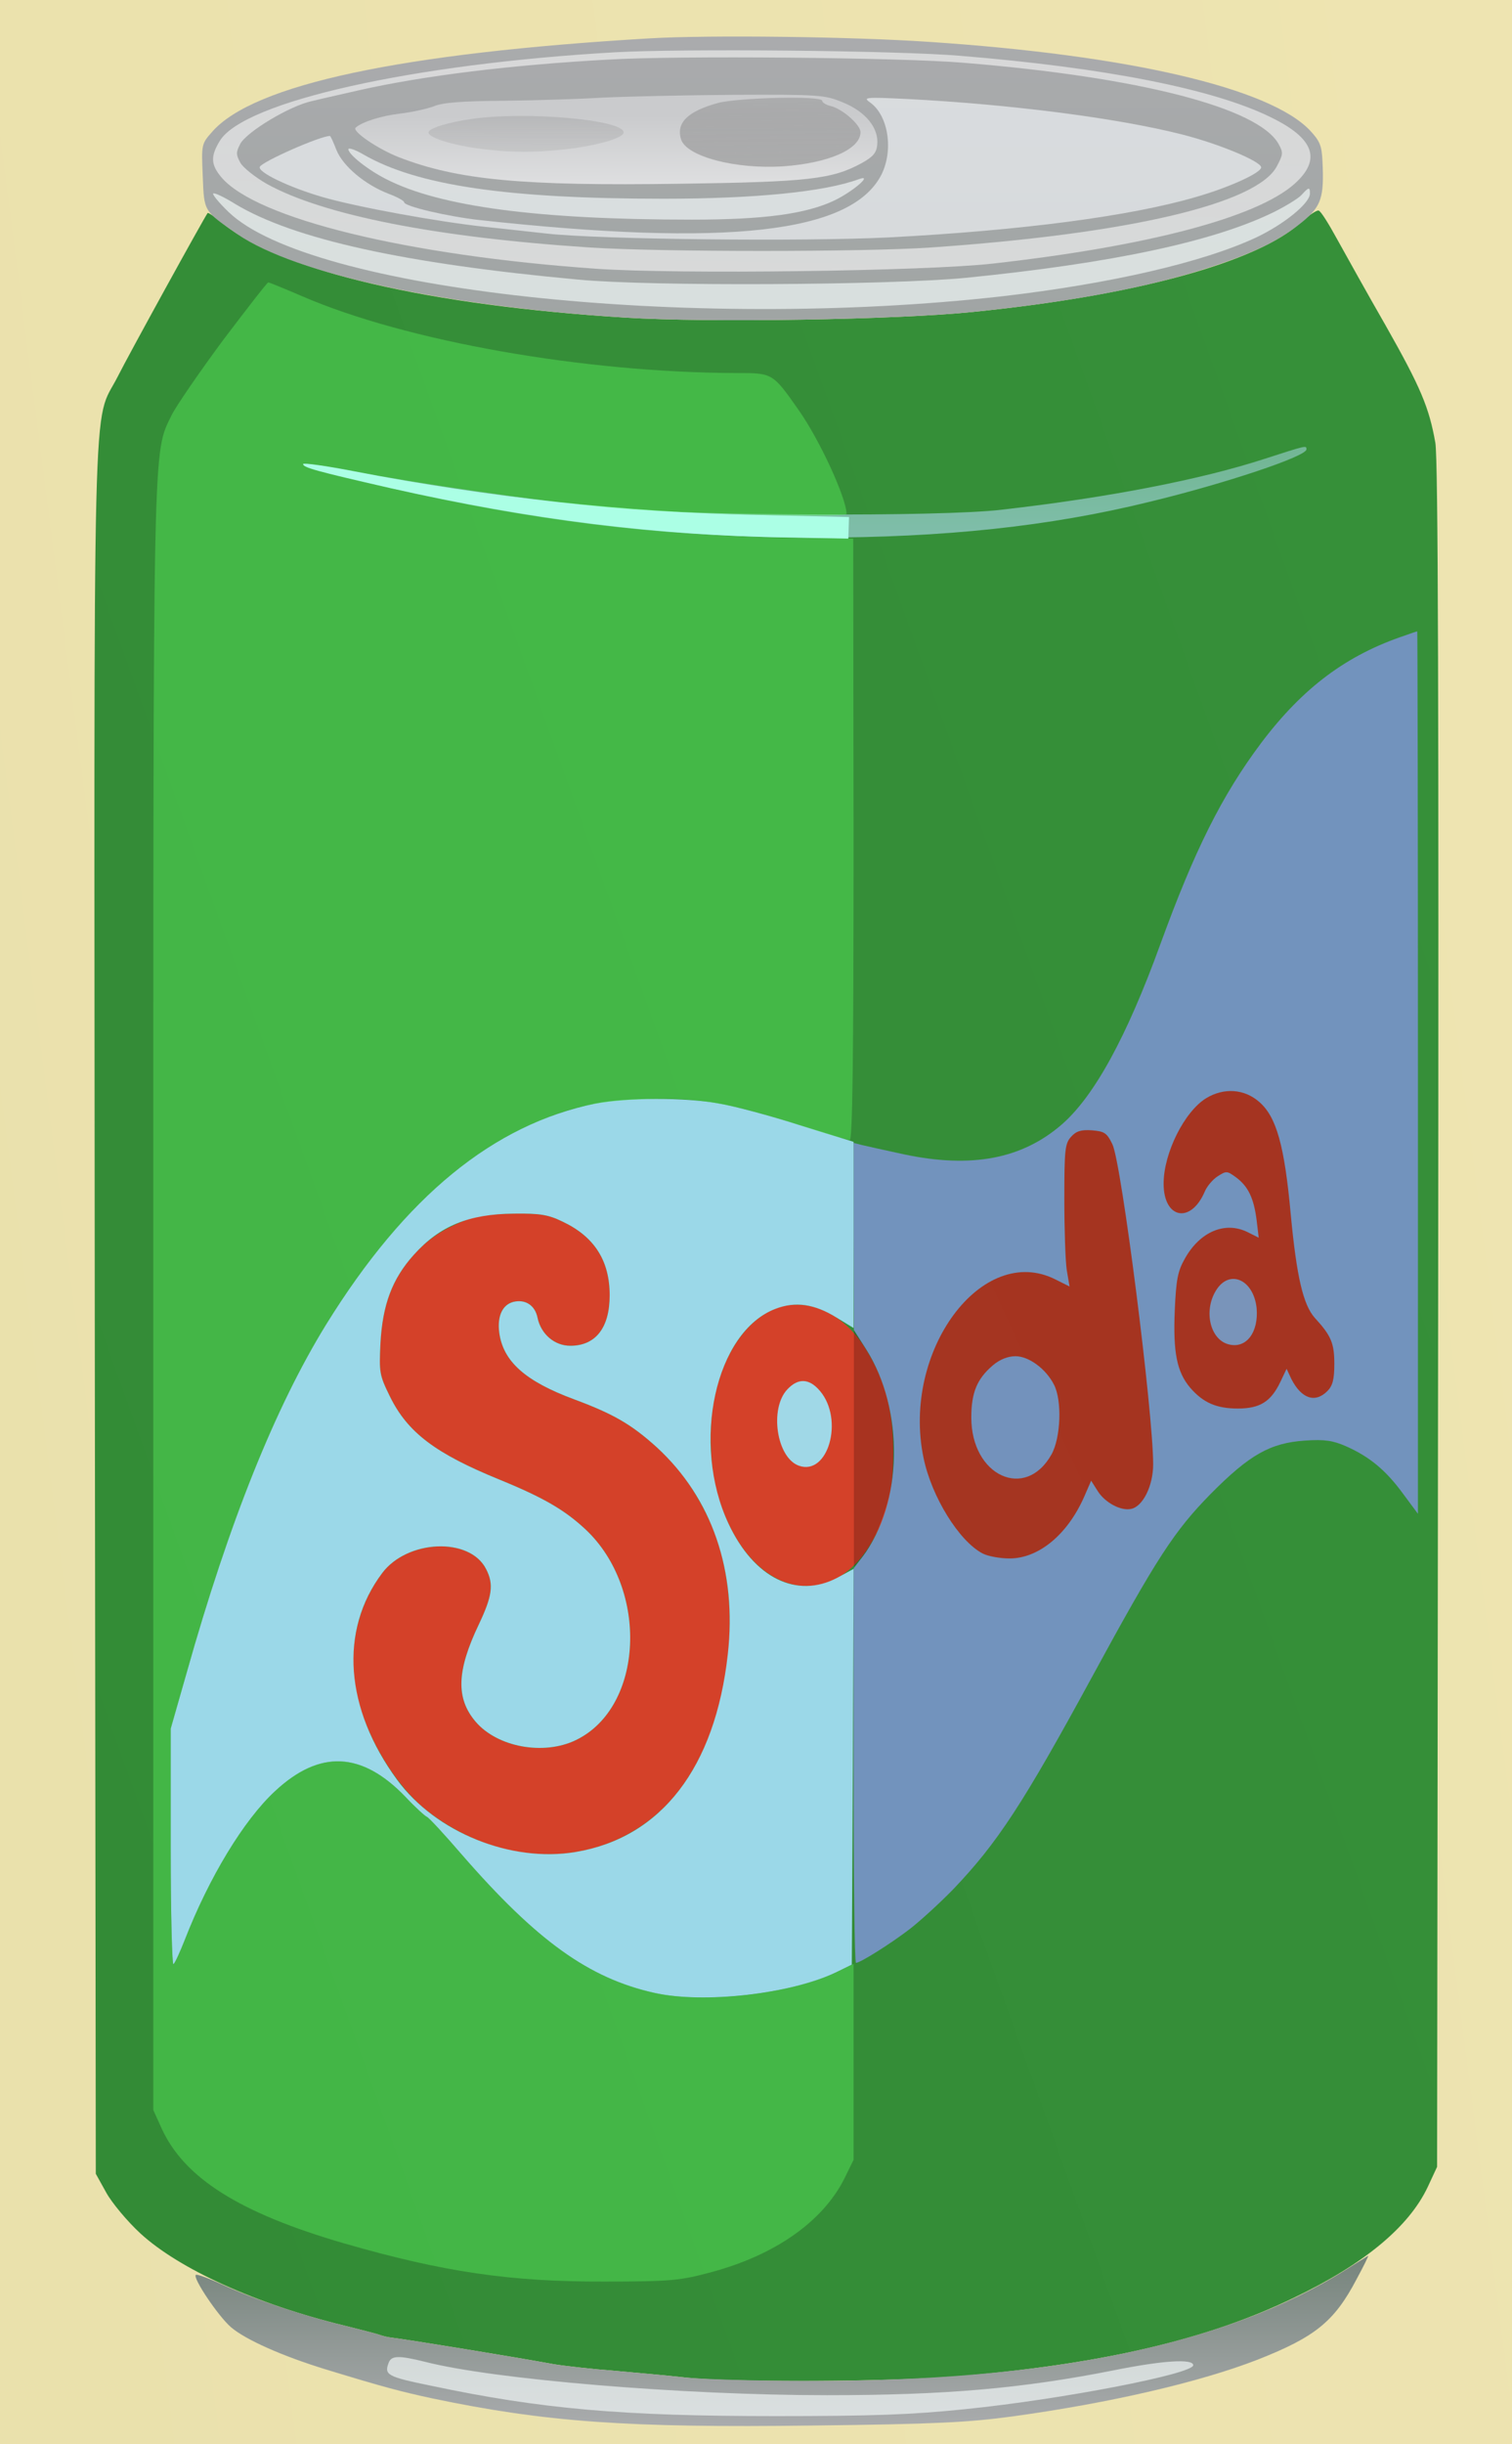 <?xml version="1.0" standalone="no"?>
<!DOCTYPE svg PUBLIC "-//W3C//DTD SVG 20010904//EN"
 "http://www.w3.org/TR/2001/REC-SVG-20010904/DTD/svg10.dtd">
<svg version="1.0" xmlns="http://www.w3.org/2000/svg"
 width="434pt" height="701pt" viewBox="0 0 434 701"
 preserveAspectRatio="xMidYMid meet">
<rect x="0" y="0" width="434" height="701" fill="#333333" stroke="none"/>
<defs>
<linearGradient id="grad_0" x1="0%" y1="0%" x2="115%" y2="24%">
<stop offset="0%" style="stop-color:rgb(234, 225, 172); stop-opacity:1"/>
<stop offset="100%" style="stop-color:rgb(238, 228, 177); stop-opacity:1"/>
</linearGradient>
<linearGradient id="grad_1" x1="0%" y1="9%" x2="109%" y2="72%">
<stop offset="0%" style="stop-color:rgb(51, 139, 54); stop-opacity:1"/>
<stop offset="100%" style="stop-color:rgb(54, 144, 57); stop-opacity:1"/>
</linearGradient>
<linearGradient id="grad_2" x1="0%" y1="63%" x2="100%" y2="63%">
<stop offset="0%" style="stop-color:rgb(212, 65, 41); stop-opacity:1"/>
<stop offset="100%" style="stop-color:rgb(212, 65, 41); stop-opacity:1"/>
</linearGradient>
<linearGradient id="grad_3" x1="0%" y1="70%" x2="100%" y2="70%">
<stop offset="0%" style="stop-color:rgb(160, 216, 231); stop-opacity:1"/>
<stop offset="100%" style="stop-color:rgb(160, 216, 231); stop-opacity:1"/>
</linearGradient>
<linearGradient id="grad_4" x1="59%" y1="0%" x2="59%" y2="100%">
<stop offset="0%" style="stop-color:rgb(160, 165, 164); stop-opacity:1"/>
<stop offset="100%" style="stop-color:rgb(170, 171, 173); stop-opacity:1"/>
</linearGradient>
<linearGradient id="grad_5" x1="4%" y1="76%" x2="7%" y2="-120%">
<stop offset="0%" style="stop-color:rgb(202, 203, 205); stop-opacity:1"/>
<stop offset="100%" style="stop-color:rgb(255, 255, 255); stop-opacity:1"/>
</linearGradient>
<linearGradient id="grad_6" x1="0%" y1="61%" x2="100%" y2="61%">
<stop offset="0%" style="stop-color:rgb(114, 147, 189); stop-opacity:1"/>
<stop offset="100%" style="stop-color:rgb(114, 147, 189); stop-opacity:1"/>
</linearGradient>
<linearGradient id="grad_7" x1="0%" y1="76%" x2="100%" y2="76%">
<stop offset="0%" style="stop-color:rgb(165, 52, 33); stop-opacity:1"/>
<stop offset="100%" style="stop-color:rgb(165, 52, 33); stop-opacity:1"/>
</linearGradient>
<linearGradient id="grad_8" x1="0%" y1="66%" x2="100%" y2="66%">
<stop offset="0%" style="stop-color:rgb(121, 148, 186); stop-opacity:1"/>
<stop offset="100%" style="stop-color:rgb(121, 148, 186); stop-opacity:1"/>
</linearGradient>
<linearGradient id="grad_9" x1="0%" y1="31%" x2="100%" y2="31%">
<stop offset="0%" style="stop-color:rgb(212, 65, 41); stop-opacity:1"/>
<stop offset="100%" style="stop-color:rgb(212, 65, 41); stop-opacity:1"/>
</linearGradient>
<linearGradient id="grad_10" x1="81%" y1="98%" x2="-8%" y2="28%">
<stop offset="0%" style="stop-color:rgb(165, 52, 32); stop-opacity:1"/>
<stop offset="100%" style="stop-color:rgb(165, 53, 33); stop-opacity:1"/>
</linearGradient>
<linearGradient id="grad_11" x1="0%" y1="52%" x2="100%" y2="52%">
<stop offset="0%" style="stop-color:rgb(115, 146, 188); stop-opacity:1"/>
<stop offset="100%" style="stop-color:rgb(115, 146, 188); stop-opacity:1"/>
</linearGradient>
<linearGradient id="grad_12" x1="0%" y1="84%" x2="0%" y2="-66%">
<stop offset="0%" style="stop-color:rgb(115, 183, 150); stop-opacity:1"/>
<stop offset="100%" style="stop-color:rgb(138, 196, 187); stop-opacity:1"/>
</linearGradient>
<linearGradient id="grad_13" x1="0%" y1="30%" x2="100%" y2="30%">
<stop offset="0%" style="stop-color:rgb(155, 216, 232); stop-opacity:1"/>
<stop offset="100%" style="stop-color:rgb(155, 216, 232); stop-opacity:1"/>
</linearGradient>
<linearGradient id="grad_14" x1="100%" y1="100%" x2="100%" y2="2%">
<stop offset="0%" style="stop-color:rgb(118, 132, 124); stop-opacity:1"/>
<stop offset="100%" style="stop-color:rgb(169, 171, 173); stop-opacity:1"/>
</linearGradient>
<linearGradient id="grad_15" x1="0%" y1="87%" x2="100%" y2="87%">
<stop offset="0%" style="stop-color:rgb(248, 254, 254); stop-opacity:0.628"/>
<stop offset="100%" style="stop-color:rgb(248, 254, 254); stop-opacity:0.628"/>
</linearGradient>
<linearGradient id="grad_16" x1="0%" y1="100%" x2="100%" y2="100%">
<stop offset="0%" style="stop-color:rgb(0, 0, 0); stop-opacity:0.208"/>
<stop offset="100%" style="stop-color:rgb(0, 0, 0); stop-opacity:0.208"/>
</linearGradient>
<linearGradient id="grad_17" x1="0%" y1="100%" x2="100%" y2="100%">
<stop offset="0%" style="stop-color:rgb(171, 255, 229); stop-opacity:1.01"/>
<stop offset="100%" style="stop-color:rgb(171, 255, 229); stop-opacity:1.01"/>
</linearGradient>
<linearGradient id="grad_18" x1="0%" y1="9%" x2="100%" y2="9%">
<stop offset="0%" style="stop-color:rgb(95, 255, 100); stop-opacity:0.368"/>
<stop offset="100%" style="stop-color:rgb(95, 255, 100); stop-opacity:0.368"/>
</linearGradient>
<linearGradient id="grad_19" x1="0%" y1="97%" x2="100%" y2="97%">
<stop offset="0%" style="stop-color:rgb(248, 255, 254); stop-opacity:0.641"/>
<stop offset="100%" style="stop-color:rgb(248, 255, 254); stop-opacity:0.641"/>
</linearGradient>
<linearGradient id="grad_20" x1="99%" y1="58%" x2="62%" y2="-335%">
<stop offset="0%" style="stop-color:rgb(255, 255, 255); stop-opacity:0.546"/>
<stop offset="100%" style="stop-color:rgb(255, 255, 255); stop-opacity:0.743"/>
</linearGradient>
<linearGradient id="grad_21" x1="0%" y1="50%" x2="100%" y2="50%">
<stop offset="0%" style="stop-color:rgb(249, 253, 255); stop-opacity:0.606"/>
<stop offset="100%" style="stop-color:rgb(249, 253, 255); stop-opacity:0.606"/>
</linearGradient>
<linearGradient id="grad_22" x1="21%" y1="94%" x2="25%" y2="-24%">
<stop offset="0%" style="stop-color:rgb(127, 127, 127); stop-opacity:0.413"/>
<stop offset="100%" style="stop-color:rgb(127, 127, 127); stop-opacity:0.543"/>
</linearGradient>
<linearGradient id="grad_23" x1="0%" y1="100%" x2="100%" y2="100%">
<stop offset="0%" style="stop-color:rgb(249, 254, 255); stop-opacity:0.629"/>
<stop offset="100%" style="stop-color:rgb(249, 254, 255); stop-opacity:0.629"/>
</linearGradient>
<linearGradient id="grad_24" x1="12%" y1="20%" x2="16%" y2="194%">
<stop offset="0%" style="stop-color:rgb(127, 127, 127); stop-opacity:0.182"/>
<stop offset="100%" style="stop-color:rgb(127, 127, 127); stop-opacity:0.34"/>
</linearGradient>
</defs>
<g transform="translate(0,701) scale(0.1,-0.1)"
fill="url(#grad_0)" stroke="none">
<g>
<path d="M0 3505 l0 -3505 2170 0 2170 0 0 3505 0 3505 -2170 0 -2170 0 0
-3505z"/>
</g>
</g>
<g transform="translate(0,701) scale(0.1,-0.1)"
fill="url(#grad_1)" stroke="none">
<g>
<path d="M3734 6372 c-127 -115 -475 -210 -944 -257 -214 -22 -757 -31 -995
-16 -565 35 -987 134 -1153 268 -24 20 -44 34 -46 32 -11 -15 -228 -409 -258
-469 -74 -146 -68 79 -66 -2676 l3 -2479 30 -54 c16 -29 60 -82 98 -117 111
-102 333 -203 584 -264 48 -12 95 -24 103 -27 8 -3 24 -7 35 -8 49 -6 356 -56
464 -76 30 -5 109 -14 175 -19 67 -6 157 -14 201 -19 130 -15 600 -13 795 4
412 36 707 105 955 225 202 97 329 203 383 317 l27 58 3 2440 c2 1740 0 2459
-8 2505 -18 101 -41 157 -143 337 -53 92 -115 204 -139 247 -24 44 -47 81 -53
82 -5 2 -29 -14 -51 -34z"/>
</g>
</g>
<g transform="translate(0,701) scale(0.1,-0.1)"
fill="url(#grad_2)" stroke="none">
<g>
<path d="M2215 3252 c-104 -49 -175 -196 -175 -363 0 -101 14 -170 51 -249 99
-212 297 -241 407 -60 49 81 66 150 66 265 0 122 -25 212 -83 302 -67 104
-176 147 -266 105z"/>
</g>
</g>
<g transform="translate(0,701) scale(0.1,-0.1)"
fill="url(#grad_3)" stroke="none">
<g>
<path d="M2260 3025 c-52 -55 -31 -196 33 -219 84 -30 130 132 61 214 -31 37
-63 38 -94 5z"/>
</g>
</g>
<g transform="translate(0,701) scale(0.1,-0.1)"
fill="url(#grad_4)" stroke="none">
<g>
<path d="M1865 6900 c-712 -42 -1137 -132 -1256 -268 -31 -35 -31 -36 -27
-128 4 -102 2 -98 100 -166 166 -114 598 -207 1113 -239 238 -15 781 -6 995
16 285 29 505 70 688 130 127 42 196 76 262 130 53 44 61 70 56 172 -2 45 -7
58 -36 89 -116 122 -521 216 -1095 254 -222 15 -629 20 -800 10z"/>
</g>
</g>
<g transform="translate(0,701) scale(0.1,-0.1)"
fill="url(#grad_5)" stroke="none">
<g>
<path d="M1730 6730 c-63 -4 -191 -8 -283 -9 -121 -1 -177 -5 -202 -16 -19 -7
-63 -17 -98 -21 -51 -6 -107 -23 -126 -40 -12 -10 63 -61 124 -85 168 -65 352
-83 809 -76 365 5 435 13 519 59 33 18 43 30 45 53 5 48 -34 95 -98 121 -53
22 -66 23 -315 22 -143 -1 -312 -5 -375 -8z"/>
</g>
</g>
<g transform="translate(0,701) scale(0.1,-0.1)"
fill="url(#grad_6)" stroke="none">
<g>
<path d="M4035 5188 c-169 -56 -295 -150 -415 -309 -113 -151 -191 -307 -290
-579 -96 -264 -189 -434 -282 -515 -114 -99 -259 -127 -453 -86 -55 12 -110
24 -122 27 l-23 6 0 -268 1 -269 35 -55 c111 -174 106 -443 -11 -596 l-25 -33
0 -565 c0 -311 3 -566 7 -566 12 0 98 54 153 96 30 23 87 75 126 115 127 133
201 246 399 610 186 342 236 418 340 524 112 113 171 146 270 153 58 4 81 0
118 -16 68 -30 115 -69 164 -136 l43 -58 0 1266 c0 696 -1 1266 -2 1265 -2 0
-16 -5 -33 -11z"/>
</g>
</g>
<g transform="translate(0,701) scale(0.1,-0.1)"
fill="url(#grad_7)" stroke="none">
<g>
<path d="M3462 3860 c-62 -38 -122 -157 -122 -245 0 -101 78 -116 118 -23 6
15 23 35 37 44 25 16 27 16 53 -3 35 -26 51 -60 59 -123 l6 -50 -32 16 c-65
32 -137 1 -180 -76 -21 -37 -25 -61 -29 -149 -5 -120 6 -176 44 -221 37 -43
75 -60 137 -60 64 0 95 20 122 76 l18 38 14 -30 c29 -56 68 -69 103 -34 15 15
20 33 20 78 0 59 -9 81 -56 132 -33 37 -52 116 -69 296 -18 198 -41 280 -90
323 -43 38 -102 42 -153 11z"/>
</g>
</g>
<g transform="translate(0,701) scale(0.1,-0.1)"
fill="url(#grad_8)" stroke="none">
<g>
<path d="M3490 3308 c-36 -59 -16 -141 37 -154 50 -13 86 34 80 104 -9 83 -79
113 -117 50z"/>
</g>
</g>
<g transform="translate(0,701) scale(0.1,-0.1)"
fill="url(#grad_9)" stroke="none">
<g>
<path d="M1349 3515 c-73 -27 -118 -56 -162 -105 -61 -68 -89 -142 -95 -253
-4 -83 -3 -91 27 -152 51 -104 131 -164 315 -239 127 -52 187 -87 247 -143
182 -171 167 -510 -28 -604 -93 -45 -226 -20 -288 53 -57 67 -54 146 9 278 39
82 44 116 21 160 -47 92 -226 84 -298 -12 -69 -92 -97 -210 -77 -328 22 -128
114 -285 213 -359 220 -167 502 -158 679 21 184 187 240 583 118 830 -42 85
-82 139 -145 197 -72 65 -123 95 -236 137 -141 52 -205 109 -216 192 -6 47 9
80 41 88 34 8 62 -10 69 -46 10 -47 49 -80 94 -80 73 0 113 52 113 145 0 99
-44 168 -135 211 -41 20 -65 24 -140 23 -49 0 -106 -6 -126 -14z"/>
</g>
</g>
<g transform="translate(0,701) scale(0.1,-0.1)"
fill="url(#grad_10)" stroke="none">
<g>
<path d="M3074 3749 c-17 -19 -19 -37 -19 -178 0 -86 3 -177 7 -204 l8 -47
-40 20 c-211 107 -443 -206 -379 -512 23 -111 102 -239 170 -274 16 -8 50 -14
77 -14 83 0 166 68 214 177 l20 46 19 -30 c21 -33 66 -57 95 -51 34 6 64 66
64 128 0 149 -91 865 -117 918 -16 33 -23 37 -59 40 -31 2 -45 -2 -60 -19z"/>
</g>
</g>
<g transform="translate(0,701) scale(0.1,-0.1)"
fill="url(#grad_11)" stroke="none">
<g>
<path d="M2850 3094 c-46 -39 -62 -79 -62 -150 0 -167 155 -239 230 -106 27
48 31 156 7 201 -23 45 -72 81 -110 81 -22 0 -45 -9 -65 -26z"/>
</g>
</g>
<g transform="translate(0,701) scale(0.1,-0.1)"
fill="url(#grad_12)" stroke="none">
<g>
<path d="M3630 5694 c-181 -59 -447 -111 -755 -146 -176 -21 -905 -17 -1125 5
-224 23 -544 69 -732 105 -82 16 -148 25 -148 21 0 -10 36 -20 250 -69 442
-100 807 -142 1225 -142 363 0 668 32 956 103 215 52 449 130 449 150 0 12 1
12 -120 -27z"/>
</g>
</g>
<g transform="translate(0,701) scale(0.1,-0.1)"
fill="url(#grad_13)" stroke="none">
<g>
<path d="M1710 3845 c-294 -60 -546 -266 -774 -634 -146 -237 -278 -565 -400
-998 l-46 -161 0 -343 c0 -189 4 -339 8 -333 5 5 19 36 32 69 70 180 170 345
260 428 128 119 249 113 374 -17 28 -30 56 -55 61 -57 6 -2 51 -51 101 -109
215 -247 364 -354 552 -396 142 -32 393 -3 522 59 l45 22 3 567 2 568 -46 -25
c-117 -62 -240 -1 -313 155 -108 231 -38 550 135 616 57 22 112 14 175 -25
l49 -30 0 267 0 267 -155 48 c-84 27 -189 55 -232 62 -97 18 -267 17 -353 0z
m-95 -339 c91 -43 135 -112 135 -211 0 -93 -40 -145 -113 -145 -45 0 -84 33
-94 80 -7 36 -35 54 -69 46 -32 -8 -47 -41 -41 -88 11 -83 75 -140 216 -192
113 -42 164 -72 236 -137 159 -146 231 -356 204 -594 -36 -325 -191 -526 -437
-567 -185 -31 -401 56 -512 207 -150 204 -167 428 -43 593 72 96 251 104 298
12 23 -44 18 -78 -21 -160 -63 -132 -66 -211 -9 -278 62 -73 195 -98 288 -53
195 94 210 433 28 604 -60 56 -120 91 -247 143 -184 75 -264 135 -315 239 -30
61 -31 69 -27 152 6 111 34 185 95 253 75 84 159 118 288 119 75 1 99 -3 140
-23z"/>
</g>
</g>
<g transform="translate(0,701) scale(0.1,-0.1)"
fill="url(#grad_14)" stroke="none">
<g>
<path d="M3860 498 c-342 -214 -853 -319 -1545 -317 -148 0 -306 5 -350 10
-44 5 -134 13 -201 19 -66 5 -145 14 -175 19 -108 20 -415 70 -464 76 -11 1
-27 5 -35 8 -8 3 -55 15 -103 27 -120 29 -257 75 -346 116 -41 19 -76 32 -79
29 -9 -9 64 -118 101 -150 42 -36 148 -83 272 -121 177 -54 214 -63 305 -83
325 -68 559 -85 1094 -78 350 4 446 9 571 26 278 38 538 98 705 163 165 65
220 109 284 231 20 37 35 67 33 67 -1 -1 -31 -19 -67 -42z"/>
</g>
</g>
<g transform="translate(0,701) scale(0.1,-0.1)"
fill="url(#grad_15)" stroke="none">
<g>
<path d="M1116 234 c-14 -36 -5 -41 122 -67 317 -67 550 -87 988 -87 277 0
391 4 545 20 277 28 654 101 654 126 0 19 -86 14 -230 -15 -263 -52 -483 -71
-821 -71 -415 0 -957 45 -1155 96 -73 18 -95 18 -103 -2z"/>
</g>
</g>
<g transform="translate(0,701) scale(0.1,-0.1)"
fill="url(#grad_16)" stroke="none">
<g>
<path d="M2451 2855 l0 -340 21 25 c38 45 77 143 88 220 19 134 -9 277 -74
380 l-35 55 0 -340z"/>
</g>
</g>
<g transform="translate(0,701) scale(0.1,-0.1)"
fill="url(#grad_17)" stroke="none">
<g>
<path d="M870 5679 c0 -10 36 -20 250 -69 404 -91 766 -136 1145 -142 l170 -3
1 31 1 31 -266 6 c-374 8 -767 50 -1153 125 -82 16 -148 25 -148 21z"/>
</g>
</g>
<g transform="translate(0,701) scale(0.1,-0.1)"
fill="url(#grad_18)" stroke="none">
<g>
<path d="M640 6034 c-68 -92 -134 -188 -147 -214 -55 -114 -53 -26 -53 -2542
l0 -2320 24 -53 c65 -142 223 -242 522 -329 287 -83 480 -111 749 -110 193 0
218 3 307 27 183 49 319 145 381 267 l27 55 0 281 0 281 -47 -23 c-134 -64
-381 -92 -525 -60 -188 42 -337 149 -552 396 -50 58 -95 107 -101 109 -5 2
-33 27 -61 57 -125 130 -246 136 -374 17 -90 -83 -190 -248 -260 -428 -13 -33
-27 -64 -32 -70 -4 -5 -8 145 -8 334 l0 343 46 161 c122 433 254 761 400 998
173 279 363 468 569 565 121 56 197 75 340 81 150 7 249 -10 442 -72 77 -25
146 -45 152 -45 8 0 11 225 11 863 l-1 862 -177 2 c-378 6 -745 51 -1152 143
-214 49 -250 59 -250 69 0 4 66 -5 148 -21 189 -37 512 -83 722 -103 189 -19
690 -32 690 -19 -1 46 -76 210 -137 297 -75 107 -75 107 -177 107 -438 1 -949
91 -1248 220 -51 22 -95 40 -98 40 -3 0 -61 -75 -130 -166z"/>
</g>
</g>
<g transform="translate(0,701) scale(0.1,-0.1)"
fill="url(#grad_19)" stroke="none">
<g>
<path d="M3736 6451 c-9 -10 -45 -32 -79 -49 -173 -85 -465 -147 -886 -189
-218 -21 -901 -25 -1111 -5 -500 46 -817 116 -985 217 -32 20 -60 33 -63 30
-3 -3 17 -27 44 -53 233 -225 1323 -343 2219 -242 311 36 577 97 731 169 80
38 154 98 154 126 0 19 -3 19 -24 -4z"/>
</g>
</g>
<g transform="translate(0,701) scale(0.1,-0.1)"
fill="url(#grad_20)" stroke="none">
<g>
<path d="M1765 6860 c-578 -33 -1065 -141 -1134 -254 -27 -44 -26 -68 4 -104
100 -119 534 -225 1078 -263 232 -16 943 -7 1137 15 445 50 756 132 865 228
79 70 58 131 -68 192 -165 81 -475 142 -892 176 -177 15 -794 21 -990 10z
m1000 -30 c505 -41 847 -129 905 -233 14 -25 13 -30 -5 -64 -57 -108 -427
-194 -995 -233 -190 -13 -773 -13 -975 0 -444 29 -768 93 -930 183 -33 19 -67
46 -75 60 -13 24 -13 30 0 55 20 35 141 108 205 122 28 7 88 20 135 31 186 42
439 73 715 88 196 12 843 6 1020 -9z"/>
</g>
</g>
<g transform="translate(0,701) scale(0.1,-0.1)"
fill="url(#grad_21)" stroke="none">
<g>
<path d="M2499 6715 c51 -38 66 -136 31 -206 -86 -168 -441 -208 -1155 -130
-89 10 -215 39 -215 51 0 4 -20 15 -44 24 -68 26 -131 79 -150 125 -9 23 -17
41 -19 41 -28 0 -191 -72 -201 -88 -9 -15 83 -59 179 -87 100 -29 331 -71 470
-86 50 -5 128 -14 175 -19 152 -17 740 -23 980 -11 384 20 695 61 883 116 94
27 187 69 187 85 0 17 -123 68 -226 94 -188 48 -498 87 -789 102 -125 6 -129
5 -106 -11z"/>
</g>
</g>
<g transform="translate(0,701) scale(0.1,-0.1)"
fill="url(#grad_22)" stroke="none">
<g>
<path d="M2062 6715 c-88 -24 -122 -57 -107 -105 16 -49 156 -86 293 -77 130
9 222 49 222 98 0 21 -52 67 -86 75 -13 3 -24 10 -24 15 0 15 -239 9 -298 -6z"/>
</g>
</g>
<g transform="translate(0,701) scale(0.1,-0.1)"
fill="url(#grad_23)" stroke="none">
<g>
<path d="M1000 6582 c0 -15 57 -60 109 -86 154 -79 438 -116 877 -116 205 0
327 16 409 55 54 26 113 77 70 61 -98 -36 -295 -56 -560 -56 -450 0 -708 38
-862 127 -24 14 -43 20 -43 15z"/>
</g>
</g>
<g transform="translate(0,701) scale(0.1,-0.1)"
fill="url(#grad_24)" stroke="none">
<g>
<path d="M1355 6669 c-70 -10 -125 -27 -125 -39 0 -17 84 -41 177 -50 63 -7
131 -7 198 0 98 9 185 33 185 50 0 37 -280 61 -435 39z"/>
</g>
</g>
</svg>

